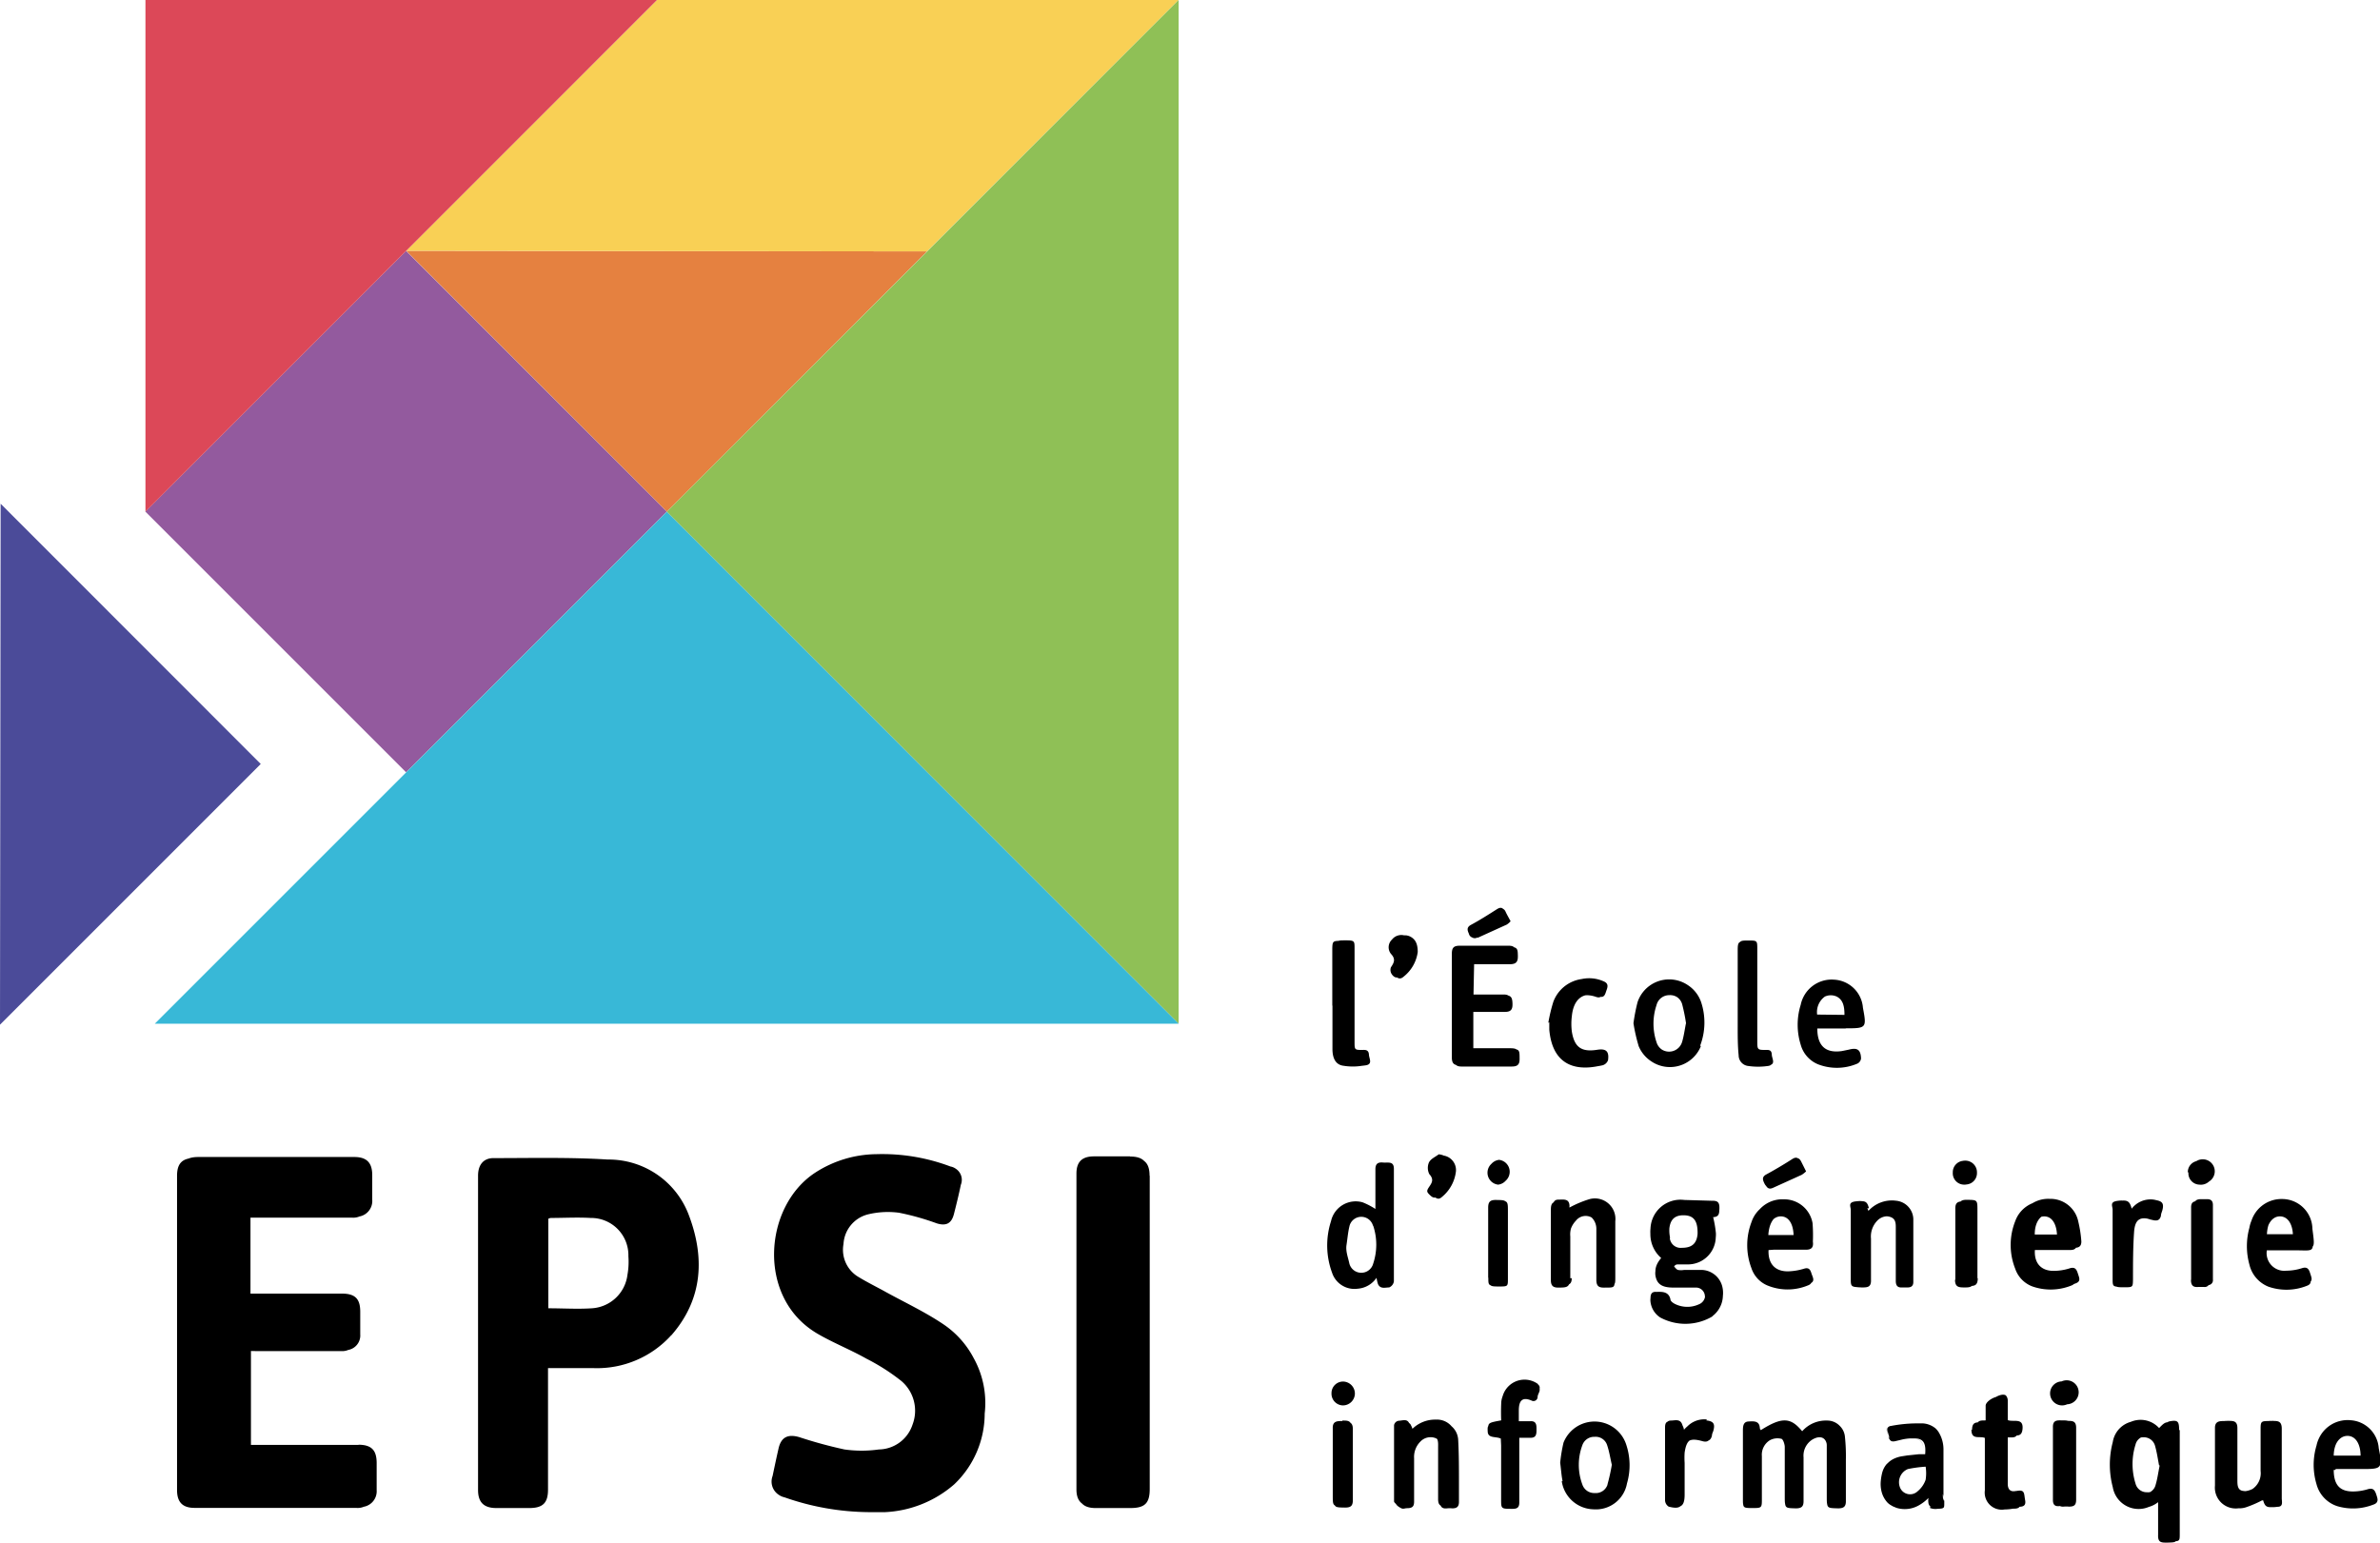 <?xml version="1.0" encoding="UTF-8" standalone="no"?>
<svg
   xmlns:dc="http://purl.org/dc/elements/1.1/"
   xmlns:cc="http://creativecommons.org/ns#"
   xmlns:rdf="http://www.w3.org/1999/02/22-rdf-syntax-ns#"
   xmlns:svg="http://www.w3.org/2000/svg"
   xmlns="http://www.w3.org/2000/svg"
   xmlns:sodipodi="http://sodipodi.sourceforge.net/DTD/sodipodi-0.dtd"
   xmlns:inkscape="http://www.inkscape.org/namespaces/inkscape"
   id="Calque_1"
   data-name="Calque 1"
   viewBox="0 0 150.7 97.7"
   version="1.1"
   sodipodi:docname="epsi.svg"
   enable-background="new"
   inkscape:version="0.92.2 5c3e80d, 2017-08-06">
  <sodipodi:namedview
     pagecolor="#ffffff"
     bordercolor="#666666"
     borderopacity="1"
     objecttolerance="10"
     gridtolerance="10"
     guidetolerance="10"
     inkscape:pageopacity="0"
     inkscape:pageshadow="2"
     inkscape:window-width="1277"
     inkscape:window-height="921"
     id="namedview25"
     showgrid="false"
     inkscape:zoom="4.2999337"
     inkscape:cx="63.145533"
     inkscape:cy="22.373993"
     inkscape:window-x="553"
     inkscape:window-y="135"
     inkscape:window-maximized="0"
     inkscape:current-layer="Calque_1" />
  <defs
     id="defs4">
    <style
       id="style2">.cls-1{fill:#935a9e}.cls-2{fill:#e58140}.cls-3{fill:#4b4b99}.cls-4{fill:#f9d055}.cls-5{fill:#dc4858}.cls-6{fill:#8fc056}.cls-7{fill:#38b8d7}.cls-8{fill:#fff}</style>
    <filter
       id="filter3720"
       inkscape:label="Invert"
       style="color-interpolation-filters:sRGB;">
      <feColorMatrix
         id="feColorMatrix3718"
         result="color2"
         values="1 0 0 0 0 0 1 0 0 0 0 0 1 0 0 -0.21 -0.72 -0.07 2 0 " />
    </filter>
  </defs>
  <title
     id="title6">logo</title>
  <path
     id="path8"
     d="M219.25 319.09h23.35v23.35h-23.35z"
     transform="rotate(-45 -231.841 429.292)"
     class="cls-1" />
  <path
     id="path10"
     d="M25.72 15.88L42.23 32.4 58.7 15.92l-32.98-.04z"
     class="cls-2" />
  <path
     id="path12"
     d="M0 64.89l16.51-16.51L.04 31.9 0 64.89z"
     class="cls-3" />
  <path
     id="path14"
     d="M25.72 15.88L41.6 0h33.03L58.7 15.92l-32.98-.04z"
     class="cls-4" />
  <path
     id="path16"
     d="M9.21 32.4V0H41.6L9.21 32.4z"
     class="cls-5" />
  <path
     id="path18"
     d="M74.63 0v64.83L42.22 32.41 74.63 0z"
     class="cls-6" />
  <path
     id="path20"
     d="M9.8 64.83h64.83L42.22 32.41 9.8 64.83z"
     class="cls-7" />
  <path
     style="opacity:1;fill:#000000;fill-opacity:1"
     id="path22"
     d="m 85.79,88.28 a 0.76,0.76 0 0 0 -0.74,-0.79 0.73,0.73 0 0 0 -0.74,0.74 0.74,0.74 0 0 0 0.71,0.77 0.76,0.76 0 0 0 0.77,-0.72 M 124.4,73.51 a 0.72,0.72 0 0 0 -0.75,0.74 0.72,0.72 0 0 0 0.72,0.77 0.73,0.73 0 0 0 0.75,-0.74 0.74,0.74 0 0 0 -0.72,-0.77 M 130.57,89 a 0.76,0.76 0 0 0 0,-1.52 0.76,0.76 0 0 0 0,1.52 M 94.86,73.51 a 0.76,0.76 0 0 0 0,1.51 0.76,0.76 0 0 0 0,-1.51 m 43.71,0.73 a 0.72,0.72 0 0 0 0.7,0.78 0.76,0.76 0 1 0 0,-1.51 0.72,0.72 0 0 0 -0.74,0.73 m -24.55,-0.71 c -0.11,-0.22 -0.25,-0.28 -0.48,-0.14 q -0.84,0.54 -1.69,1 c -0.26,0.16 -0.19,0.34 -0.09,0.55 0.1,0.21 0.24,0.3 0.48,0.19 l 1.81,-0.82 a 1.66,1.66 0 0 0 0.28,-0.22 l -0.31,-0.62 M 95.27,57.7 C 95.15,57.45 95,57.44 94.78,57.58 c -0.55,0.35 -1.1,0.7 -1.66,1 -0.26,0.15 -0.21,0.33 -0.11,0.55 a 0.32,0.32 0 0 0 0.49,0.2 l 1.85,-0.84 a 1.17,1.17 0 0 0 0.24,-0.21 c -0.12,-0.23 -0.23,-0.41 -0.32,-0.61 m -6.25,1.6 a 0.75,0.75 0 0 0 -0.88,0.23 0.67,0.67 0 0 0 -0.07,0.9 c 0.32,0.34 0.2,0.56 0,0.86 a 0.49,0.49 0 0 0 0.06,0.44 c 0.11,0.16 0.3,0.3 0.52,0.11 a 2.4,2.4 0 0 0 0.92,-1.58 c 0,-0.51 -0.14,-0.83 -0.52,-1 m 1.45,14.34 a 0.88,0.88 0 0 0 0,0.78 c 0.3,0.33 0.18,0.54 0,0.8 -0.18,0.26 -0.16,0.33 0,0.49 0.16,0.16 0.33,0.31 0.56,0.1 a 2.46,2.46 0 0 0 0.9,-1.64 0.93,0.93 0 0 0 -0.86,-1 c -0.21,0.16 -0.51,0.29 -0.61,0.5 m 39.5,21.39 c 0,0.27 0.1,0.41 0.38,0.39 a 1.76,1.76 0 0 1 0.33,0 c 0.33,0 0.46,-0.09 0.46,-0.44 v -4.55 c 0,-0.44 -0.24,-0.44 -0.55,-0.44 -0.31,0 -0.64,-0.06 -0.62,0.45 V 95 m -6.2,-13.96 c 0,0.47 0.24,0.49 0.59,0.49 0.35,0 0.59,0 0.59,-0.49 v -4.27 c 0,-0.7 0,-0.68 -0.7,-0.69 -0.36,0 -0.47,0.14 -0.46,0.49 v 4.48 m 14.92,0 c 0,0.34 0.13,0.48 0.46,0.45 h 0.37 a 0.31,0.31 0 0 0 0.35,-0.35 v -4.72 c 0,-0.26 -0.12,-0.37 -0.37,-0.37 h -0.37 c -0.31,0 -0.44,0.11 -0.43,0.43 v 4.56 M 84.47,94.78 c 0,0.69 0,0.68 0.7,0.69 0.34,0 0.49,-0.09 0.49,-0.46 v -4.52 c 0,-0.46 -0.26,-0.45 -0.58,-0.45 -0.32,0 -0.63,0 -0.61,0.47 v 4.24 m 9.84,-13.8 c 0,0.49 0,0.52 0.59,0.52 0.59,0 0.58,0 0.58,-0.52 v -4.23 c 0,-0.69 0,-0.68 -0.71,-0.69 -0.36,0 -0.47,0.14 -0.47,0.49 v 4.44 m 40.52,-4.48 c -0.12,-0.42 -0.27,-0.5 -0.76,-0.43 -0.49,0.07 -0.29,0.33 -0.29,0.56 v 4.35 c 0,0.51 0,0.53 0.58,0.53 0.58,0 0.57,0 0.58,-0.52 0,-1 0,-2 0.07,-3 0.06,-0.78 0.38,-1 1.13,-0.75 0.26,0.07 0.49,0.08 0.57,-0.26 0,-0.12 0.06,-0.24 0.09,-0.35 0.11,-0.42 0,-0.57 -0.41,-0.64 a 1.5,1.5 0 0 0 -1.49,0.7 l -0.06,-0.22 m -28.39,13.82 c -0.13,-0.39 -0.46,-0.26 -0.72,-0.26 -0.26,0 -0.29,0.19 -0.29,0.4 v 4.61 a 0.49,0.49 0 0 0 0.23,0.39 c 0.72,0.19 0.93,0 0.93,-0.72 v -2 a 4.7,4.7 0 0 1 0,-0.65 c 0.12,-0.83 0.39,-1 1.19,-0.78 0.3,0.09 0.47,0 0.54,-0.3 0,-0.11 0.06,-0.21 0.09,-0.31 0.12,-0.44 0,-0.6 -0.45,-0.65 a 1.51,1.51 0 0 0 -1.45,0.71 c 0,-0.18 -0.08,-0.28 -0.11,-0.38 M 98.1,64.8 v 0.41 c 0.18,2 1.38,2.69 3.21,2.28 a 0.52,0.52 0 0 0 0.34,-0.32 c 0.08,-0.57 -0.13,-0.75 -0.69,-0.66 -1,0.16 -1.44,-0.17 -1.6,-1.14 a 3.86,3.86 0 0 1 0,-1 c 0.09,-0.95 0.62,-1.61 1.7,-1.24 0.38,0.13 0.41,-0.17 0.5,-0.41 0.09,-0.24 0.1,-0.43 -0.2,-0.55 a 2.24,2.24 0 0 0 -3,1.26 10.13,10.13 0 0 0 -0.32,1.33 h 0.08 m -13.75,-1.1 v 2.77 c 0,0.61 0.22,1 0.69,1.06 a 3.68,3.68 0 0 0 1.2,0 c 0.43,-0.08 0.19,-0.43 0.18,-0.67 -0.01,-0.24 -0.14,-0.32 -0.38,-0.3 -0.53,0 -0.53,0 -0.53,-0.52 v -5.91 c 0,-0.47 0,-0.51 -0.56,-0.51 -0.56,0 -0.6,0 -0.61,0.49 v 3.63 m 25.67,1.34 c 0,0.6 0,1.19 0.06,1.79 a 0.68,0.68 0 0 0 0.57,0.67 4.37,4.37 0 0 0 1.32,0 c 0.39,-0.07 0.15,-0.42 0.14,-0.65 -0.01,-0.23 -0.09,-0.32 -0.33,-0.31 -0.59,0 -0.59,0 -0.59,-0.59 v -5.79 c 0,-0.54 0,-0.55 -0.55,-0.55 -0.55,0 -0.62,0 -0.62,0.57 v 4.89 m 14.8,25.47 c 0,0.67 0.51,0.38 0.85,0.52 v 3.32 a 1.08,1.08 0 0 0 1.25,1.21 3.08,3.08 0 0 0 0.53,-0.05 c 0.23,0 0.53,0 0.45,-0.42 -0.08,-0.42 0,-0.69 -0.55,-0.58 -0.37,0.08 -0.52,-0.13 -0.51,-0.49 v -2.94 c 0.33,-0.23 0.85,0.16 0.93,-0.45 0.1,-0.8 -0.57,-0.46 -0.93,-0.61 v -0.63 -0.61 a 0.49,0.49 0 0 0 -0.12,-0.32 c -0.25,-0.19 -1,0.22 -1,0.53 v 1 c -0.33,0.16 -0.86,-0.17 -0.86,0.52 m -29.82,1 v 3.42 c 0,0.56 0,0.59 0.61,0.59 h 0.13 c 0.3,0 0.41,-0.11 0.41,-0.4 v -2.93 -1.17 h 0.73 c 0.32,0 0.36,-0.21 0.36,-0.47 0,-0.26 -0.05,-0.46 -0.37,-0.45 h -0.75 v -0.8 c 0,-0.58 0.18,-0.9 0.8,-0.64 a 0.26,0.26 0 0 0 0.39,-0.22 c 0,-0.23 0.3,-0.47 0,-0.69 a 1.44,1.44 0 0 0 -2.3,1 12.45,12.45 0 0 0 0,1.28 c -0.88,0.16 -0.88,0.16 -0.86,0.6 0.02,0.44 0.5,0.29 0.83,0.44 z m 18.52,-13.22 c 0,-0.78 -0.29,-1.27 -0.78,-1.29 -0.49,-0.02 -0.88,0.45 -0.93,1.29 z m -1.69,0.85 c -0.08,0.93 0.38,1.47 1.25,1.45 a 3.82,3.82 0 0 0 1,-0.17 c 0.3,-0.09 0.39,0.07 0.46,0.3 0.07,0.23 0.27,0.51 -0.11,0.65 a 3.36,3.36 0 0 1 -2.58,0 1.8,1.8 0 0 1 -1,-1.09 4.1,4.1 0 0 1 0,-2.91 1.94,1.94 0 0 1 1.94,-1.34 1.82,1.82 0 0 1 1.82,1.51 9.94,9.94 0 0 1 0.13,1.06 c 0.05,0.37 -0.09,0.52 -0.47,0.51 h -2 z m 18.37,-0.85 c 0,-0.75 -0.29,-1.29 -0.81,-1.29 -0.52,0 -0.89,0.52 -0.88,1.29 z m -1.67,0.85 c -0.11,0.91 0.34,1.46 1.19,1.45 a 3.35,3.35 0 0 0 1,-0.16 c 0.34,-0.11 0.44,0.07 0.52,0.33 0.08,0.26 0.22,0.5 -0.16,0.63 a 3.51,3.51 0 0 1 -2.43,0.05 1.82,1.82 0 0 1 -1.1,-1.13 4.08,4.08 0 0 1 0,-3 1.92,1.92 0 0 1 1.9,-1.28 1.8,1.8 0 0 1 1.82,1.46 7.48,7.48 0 0 1 0.19,1.24 c 0,0.3 -0.15,0.4 -0.43,0.4 h -2.49 z m 16.61,-0.85 c 0,-0.78 -0.31,-1.27 -0.8,-1.29 -0.49,-0.02 -0.87,0.46 -0.91,1.29 z m -1.69,0.9 a 1.12,1.12 0 0 0 1.2,1.41 3.34,3.34 0 0 0 1,-0.16 c 0.34,-0.11 0.44,0.07 0.52,0.33 0.08,0.26 0.21,0.5 -0.16,0.63 a 3.48,3.48 0 0 1 -2.43,0.05 2,2 0 0 1 -1.2,-1.4 4.38,4.38 0 0 1 0,-2.33 2,2 0 0 1 2,-1.66 1.92,1.92 0 0 1 1.93,1.89 c 0.18,1.39 0.19,1.2 -1,1.2 h -1.75 -0.07 M 89.37,90.33 C 89.26,89.96 88.94,90.1 88.72,90.11 88.5,90.12 88.4,90.3 88.39,90.4 v 4.81 c 0,0.1 0.19,0.23 0.33,0.3 0.14,0.07 0.24,0 0.36,0 0.37,0 0.47,-0.12 0.46,-0.47 v -2.69 a 1.37,1.37 0 0 1 0.41,-1.07 0.88,0.88 0 0 1 0.94,-0.21 c 0.33,0.13 0.29,0.45 0.29,0.74 v 3.26 c 0,0.33 0.11,0.49 0.45,0.45 a 1.69,1.69 0 0 1 0.33,0 c 0.3,0 0.42,-0.12 0.42,-0.41 v -1.18 c 0,-0.92 0,-1.85 -0.05,-2.77 a 1.21,1.21 0 0 0 -1.27,-1.13 2.06,2.06 0 0 0 -1.58,0.67 c 0,-0.15 -0.07,-0.27 -0.1,-0.38 m 9.87,-13.79 c 0,-0.51 -0.39,-0.42 -0.71,-0.42 -0.32,0 -0.34,0.27 -0.34,0.52 v 4.44 c 0,0.44 0.23,0.48 0.57,0.47 0.34,-0.01 0.63,0 0.62,-0.46 v -2.65 a 1.43,1.43 0 0 1 0.39,-1.12 0.78,0.78 0 0 1 1,-0.21 1,1 0 0 1 0.3,0.73 v 3.22 c 0,0.47 0.23,0.5 0.58,0.49 0.55,0 0.58,0 0.58,-0.48 v -3.59 a 1.3,1.3 0 0 0 -1.64,-1.4 6.75,6.75 0 0 0 -1.26,0.53 0.14,0.14 0 0 1 0,-0.08 m 19,0 c -0.11,-0.44 -0.23,-0.49 -0.74,-0.43 -0.51,0.06 -0.31,0.32 -0.31,0.55 v 4.4 c 0,0.45 0.05,0.47 0.59,0.49 0.35,0 0.61,0 0.59,-0.48 v -2.61 a 1.44,1.44 0 0 1 0.41,-1.15 0.88,0.88 0 0 1 0.94,-0.21 c 0.33,0.13 0.31,0.45 0.31,0.73 v 3.3 c 0,0.29 0.1,0.44 0.4,0.42 h 0.26 c 0.23,0 0.36,-0.1 0.36,-0.34 v -4 a 1.2,1.2 0 0 0 -1.08,-1.15 2,2 0 0 0 -1.76,0.64 1.76,1.76 0 0 1 -0.07,-0.17 m 31.23,15.69 c 0,-0.78 -0.33,-1.27 -0.83,-1.27 -0.5,0 -0.87,0.5 -0.88,1.27 z m -1.6,0.89 a 0.34,0.34 0 0 0 -0.11,0 c 0,0.94 0.36,1.4 1.27,1.38 a 3.26,3.26 0 0 0 0.88,-0.14 c 0.35,-0.11 0.46,0.07 0.55,0.35 0.09,0.28 0.17,0.49 -0.2,0.61 a 3.52,3.52 0 0 1 -2.27,0.09 2,2 0 0 1 -1.31,-1.39 4.25,4.25 0 0 1 0,-2.45 2,2 0 0 1 2.16,-1.58 1.91,1.91 0 0 1 1.77,1.77 c 0.25,1.27 0.22,1.3 -1.05,1.3 h -1.67 m -31.1,-28.76 c 0,-0.48 -0.06,-0.94 -0.49,-1.16 a 0.9,0.9 0 0 0 -0.75,0 1.21,1.21 0 0 0 -0.49,1.14 z m 0.06,0.86 h -1.78 c 0,1.1 0.52,1.58 1.56,1.43 l 0.44,-0.09 c 0.53,-0.14 0.75,0 0.77,0.56 a 0.42,0.42 0 0 1 -0.22,0.32 3.3,3.3 0 0 1 -2.5,0.05 1.88,1.88 0 0 1 -1.1,-1.24 4.24,4.24 0 0 1 0,-2.53 2,2 0 0 1 2.12,-1.59 1.93,1.93 0 0 1 1.82,1.78 c 0.24,1.27 0.22,1.3 -1.06,1.3 m -10.11,-0.29 a 11.72,11.72 0 0 0 -0.24,-1.19 0.82,0.82 0 0 0 -0.85,-0.62 0.83,0.83 0 0 0 -0.81,0.63 3.68,3.68 0 0 0 0,2.35 0.86,0.86 0 0 0 1.65,0 c 0.11,-0.37 0.16,-0.76 0.24,-1.16 m 0.91,1.43 a 2.11,2.11 0 0 1 -3.9,0 10.83,10.83 0 0 1 -0.33,-1.45 11.44,11.44 0 0 1 0.26,-1.34 2.11,2.11 0 0 1 4,0 4.11,4.11 0 0 1 -0.06,2.72 m 35.64,28.81 c 0.12,0.42 0.24,0.48 0.76,0.41 0.37,0 0.26,-0.33 0.26,-0.54 v -4.4 c 0,-0.46 -0.21,-0.51 -0.58,-0.49 -0.56,0 -0.6,0 -0.6,0.51 v 2.65 a 1.21,1.21 0 0 1 -0.51,1.14 1.37,1.37 0 0 1 -0.87,0.13 c -0.34,-0.06 -0.33,-0.42 -0.33,-0.71 v -3.26 c 0,-0.46 -0.25,-0.46 -0.57,-0.46 -0.32,0 -0.62,0 -0.61,0.46 v 3.63 a 1.32,1.32 0 0 0 1.73,1.38 7.15,7.15 0 0 0 1.24,-0.56 0.71,0.71 0 0 1 0,0.12 m -41.43,-1.01 a 0.78,0.78 0 0 1 -0.82,0.54 0.79,0.79 0 0 1 -0.78,-0.55 3.56,3.56 0 0 1 0,-2.47 0.79,0.79 0 0 1 0.78,-0.54 0.76,0.76 0 0 1 0.79,0.52 c 0.14,0.41 0.2,0.83 0.3,1.25 a 11.93,11.93 0 0 1 -0.28,1.26 M 98.89,93.8 a 2.08,2.08 0 0 0 2,1.78 2,2 0 0 0 2.13,-1.64 4.12,4.12 0 0 0 -0.07,-2.52 2.11,2.11 0 0 0 -3.95,-0.06 9.8,9.8 0 0 0 -0.21,1.27 c 0.06,0.47 0.08,0.82 0.15,1.16 m 23,-0.91 a 8,8 0 0 0 -1.13,0.15 0.9,0.9 0 0 0 -0.47,1.24 0.69,0.69 0 0 0 1.08,0.17 1.64,1.64 0 0 0 0.51,-0.73 2.68,2.68 0 0 0 0,-0.83 m 0.33,2.55 a 0.36,0.36 0 0 1 -0.15,-0.23 1,1 0 0 1 0,-0.34 2.73,2.73 0 0 1 -0.63,0.48 1.79,1.79 0 0 1 -1.39,0.15 l -0.24,-0.1 -0.17,-0.1 a 1,1 0 0 1 -0.17,-0.14 1.6,1.6 0 0 1 -0.36,-0.65 2,2 0 0 1 -0.06,-0.71 3.24,3.24 0 0 1 0.08,-0.49 1.59,1.59 0 0 1 0.07,-0.22 1.33,1.33 0 0 1 0.22,-0.36 l 0.15,-0.14 a 1.42,1.42 0 0 1 0.35,-0.22 1.88,1.88 0 0 1 0.42,-0.13 l 0.38,-0.06 0.76,-0.08 h 0.38 c 0.06,-0.7 -0.11,-1 -0.68,-1 h -0.27 a 3.32,3.32 0 0 0 -0.46,0.06 l -0.46,0.11 c -0.24,0.06 -0.39,0 -0.41,-0.25 -0.02,-0.25 -0.19,-0.45 -0.09,-0.6 a 0.29,0.29 0 0 1 0.21,-0.11 8.88,8.88 0 0 1 1.52,-0.16 h 0.51 a 1.4,1.4 0 0 1 0.78,0.31 1.24,1.24 0 0 1 0.22,0.27 2.09,2.09 0 0 1 0.29,1.07 v 2.82 c 0,0.15 0,0.3 0.05,0.44 v 0.15 c 0,0.31 0,0.33 -0.43,0.35 a 0.93,0.93 0 0 1 -0.51,-0.07 M 122,94.92 a 2.73,2.73 0 0 1 -0.63,0.48 2.73,2.73 0 0 0 0.63,-0.48 m 0,0.34 a 0.36,0.36 0 0 0 0.15,0.23 0.36,0.36 0 0 1 -0.15,-0.23 m 1.07,-0.21 c 0,-0.15 0,-0.29 -0.05,-0.44 0,0.15 0,0.3 0.05,0.44 v 0.15 -0.15 m -1.67,-2.9 -0.76,0.08 0.76,-0.08 m 0.38,-0.05 c 0.06,-0.7 -0.11,-1 -0.68,-1 0.57,0 0.74,0.33 0.68,1 m -1.95,0.32 a 1.42,1.42 0 0 0 -0.35,0.22 1.42,1.42 0 0 1 0.35,-0.22 m -0.04,2.98 -0.17,-0.1 0.17,0.1 m -0.22,-4.46 c 0,-0.19 -0.19,-0.45 -0.09,-0.6 -0.1,0.15 0.07,0.42 0.09,0.6 0.02,0.18 0.17,0.31 0.41,0.25 l 0.46,-0.11 -0.46,0.11 c -0.24,0.06 -0.39,0 -0.41,-0.25 m 3.52,1.38 v -0.59 a 2.09,2.09 0 0 0 -0.29,-1.07 2.09,2.09 0 0 1 0.29,1.07 v 0.59 m 13.62,0.48 c -0.08,-0.42 -0.14,-0.85 -0.26,-1.26 a 0.73,0.73 0 0 0 -0.74,-0.52 0.69,0.69 0 0 0 -0.69,0.53 4.13,4.13 0 0 0 0,2.47 0.73,0.73 0 0 0 0.73,0.55 0.7,0.7 0 0 0 0.74,-0.53 c 0.12,-0.4 0.17,-0.81 0.26,-1.24 m 1.07,-2.17 v 6.57 c 0,0.49 0,0.47 -0.6,0.49 -0.37,0 -0.59,0 -0.57,-0.49 v -2.19 a 1.66,1.66 0 0 1 -2.87,-0.83 5.58,5.58 0 0 1 0,-2.86 1.58,1.58 0 0 1 2.82,-0.71 v -0.07 c 0.19,-0.16 0.36,-0.41 0.57,-0.46 0.53,-0.1 0.61,0 0.61,0.55 M 93.34,61.06 h 2.27 c 0.41,0 0.51,-0.17 0.5,-0.54 -0.01,-0.37 0,-0.56 -0.48,-0.55 h -3.06 c -0.38,0 -0.49,0.14 -0.49,0.51 v 6.56 c 0,0.38 0.13,0.51 0.5,0.5 h 3.14 c 0.34,0 0.5,-0.1 0.5,-0.47 0,-0.61 0,-0.64 -0.64,-0.64 h -2.29 v -2.35 h 2 c 0.39,0 0.49,-0.16 0.48,-0.52 C 95.76,63.2 95.7,63.02 95.3,63.03 h -2 z m -6.4,16.57 a 0.77,0.77 0 0 0 -1.5,0.05 c -0.09,0.38 -0.12,0.77 -0.18,1.16 -0.06,0.39 0.09,0.77 0.17,1.13 a 0.78,0.78 0 0 0 1.52,0.05 3.8,3.8 0 0 0 0,-2.4 m 1.31,3.53 a 0.5,0.5 0 0 1 -0.3,0.38 c -0.25,0 -0.56,0.12 -0.71,-0.22 a 3.08,3.08 0 0 1 -0.09,-0.39 1.58,1.58 0 0 1 -1.19,0.69 1.49,1.49 0 0 1 -1.62,-1 5,5 0 0 1 -0.07,-3.28 1.6,1.6 0 0 1 2,-1.19 4.56,4.56 0 0 1 0.81,0.42 V 76.2 74.04 c 0,-0.36 0.18,-0.45 0.49,-0.42 0.31,0.03 0.68,-0.11 0.68,0.4 v 7.17 m 17.46,-2.65 a 0.69,0.69 0 0 0 0.77,0.62 c 0.68,0 1,-0.31 1,-1.1 0,-0.79 -0.28,-1.1 -0.9,-1.1 -0.62,0 -0.9,0.35 -0.9,1.09 a 2.24,2.24 0 0 0 0.05,0.48 m 2.68,4.84 a 3.36,3.36 0 0 1 -3.3,0.06 1.38,1.38 0 0 1 -0.62,-1.09 c 0,-0.25 0.08,-0.4 0.34,-0.39 0.26,0.01 0.8,-0.09 0.92,0.47 0,0.13 0.2,0.26 0.34,0.32 a 1.76,1.76 0 0 0 1.46,0 0.62,0.62 0 0 0 0.39,-0.69 0.56,0.56 0 0 0 -0.6,-0.51 h -1.26 c -0.42,0 -1,0 -1.2,-0.51 -0.2,-0.51 0,-0.91 0.36,-1.31 a 2,2 0 0 1 -0.75,-1.59 1.9,1.9 0 0 1 2.14,-2 l 1.71,0.05 c 0.26,0 0.49,0 0.51,0.36 0.02,0.36 -0.05,0.54 -0.43,0.54 a 7,7 0 0 1 0.21,1.16 1.76,1.76 0 0 1 -1.69,1.83 h -0.69 c -0.23,0 -0.22,0.13 -0.33,0.2 0.1,0.1 0.18,0.24 0.3,0.29 a 1.08,1.08 0 0 0 0.4,0 h 1.1 a 1.39,1.39 0 0 1 1.3,1 1.67,1.67 0 0 1 -0.59,1.78 m 3,7.19 c 0,-0.51 -0.39,-0.47 -0.73,-0.45 -0.34,0.02 -0.34,0.35 -0.34,0.61 v 4.32 c 0,0.46 0,0.49 0.57,0.49 0.57,0 0.62,0 0.62,-0.48 v -2.81 a 1.08,1.08 0 0 1 0.5,-1 1,1 0 0 1 0.71,-0.1 c 0.14,0 0.24,0.37 0.25,0.57 v 3.14 c 0,0.7 0,0.68 0.69,0.7 0.38,0 0.5,-0.13 0.49,-0.5 v -2.73 a 1.2,1.2 0 0 1 0.58,-1.14 c 0.59,-0.33 0.92,0 0.9,0.5 v 3.18 c 0,0.69 0,0.67 0.71,0.69 0.39,0 0.5,-0.14 0.49,-0.5 v -2.57 a 11.47,11.47 0 0 0 -0.06,-1.46 1.09,1.09 0 0 0 -1.1,-1 2,2 0 0 0 -1.58,0.68 c -0.72,-0.9 -1.3,-0.91 -2.62,-0.07 0,0 -0.06,-0.07 -0.06,-0.1 M 72.79,74.45 c 0,-0.8 -0.34,-1.13 -1.14,-1.13 h -2.28 c -0.76,0 -1.11,0.35 -1.11,1.09 v 20 c 0,0.74 0.35,1.09 1.11,1.09 h 2.2 c 0.92,0 1.23,-0.3 1.23,-1.21 v -9.83 -10 M 55.97,95.63 a 7.18,7.18 0 0 0 4.38,-1.76 6.19,6.19 0 0 0 1.93,-4.48 5.85,5.85 0 0 0 -2.52,-5.51 C 58.61,83.1 57.33,82.5 56.11,81.83 55.5,81.49 54.88,81.19 54.3,80.83 a 2,2 0 0 1 -0.92,-2.07 2.05,2.05 0 0 1 1.52,-1.87 5.34,5.34 0 0 1 2,-0.11 15.94,15.94 0 0 1 2.38,0.67 c 0.61,0.19 0.94,0 1.09,-0.58 0.15,-0.58 0.31,-1.24 0.44,-1.86 a 0.84,0.84 0 0 0 -0.63,-1.14 12.23,12.23 0 0 0 -4.67,-0.78 7.26,7.26 0 0 0 -3.89,1.17 c -3.28,2.14 -3.71,7.95 0.13,10.19 1,0.58 2.07,1 3.08,1.57 a 13.27,13.27 0 0 1 2.25,1.44 2.47,2.47 0 0 1 0.7,2.76 2.28,2.28 0 0 1 -2.13,1.57 7.8,7.8 0 0 1 -2.18,0 28.29,28.29 0 0 1 -2.86,-0.78 c -0.73,-0.21 -1.16,0 -1.32,0.75 -0.13,0.57 -0.25,1.14 -0.37,1.71 a 1,1 0 0 0 0.72,1.33 16.49,16.49 0 0 0 5.37,0.94 h 1 M 39.79,79.52 A 2.36,2.36 0 0 0 37.4,77.13 c -0.84,-0.05 -1.68,0 -2.52,0 a 0.56,0.56 0 0 0 -0.16,0.05 v 5.67 c 0.94,0 1.86,0.06 2.76,0 a 2.42,2.42 0 0 0 2.25,-2.12 4.71,4.71 0 0 0 0.06,-1.17 m 2.7,5 a 6.33,6.33 0 0 1 -4.88,2.07 H 34.7 v 7.69 c 0,0.85 -0.33,1.17 -1.19,1.17 h -2.08 c -0.79,0 -1.16,-0.36 -1.16,-1.14 v -19.9 c 0,-0.69 0.35,-1.12 1,-1.11 2.4,0 4.82,-0.06 7.21,0.09 a 5.42,5.42 0 0 1 5.11,3.45 c 1.05,2.72 0.93,5.38 -1.08,7.68 m -26.32,1 h 5.42 a 0.93,0.93 0 0 0 1,-1 v -1.43 c 0,-0.83 -0.33,-1.15 -1.17,-1.15 h -5.78 v -4.87 h 6.63 a 1,1 0 0 0 1.08,-1.08 v -1.55 c 0,-0.79 -0.35,-1.15 -1.14,-1.15 h -9.87 c -0.81,0 -1.15,0.33 -1.15,1.13 v 19.9 c 0,0.77 0.35,1.13 1.11,1.13 h 10.23 a 1,1 0 0 0 1.1,-1.07 v -1.71 c 0,-0.83 -0.34,-1.16 -1.17,-1.16 h -6.85 v -6 z m 102.6,-8.27 a 0.88,0.88 0 0 1 0.94,-0.21 c 0.33,0.13 0.31,0.45 0.31,0.73 v 3.3 c 0,0.29 0.1,0.44 0.4,0.42 h 0.35 c 0.23,0 0.36,-0.1 0.36,-0.34 v -4 a 1.2,1.2 0 0 0 -1.08,-1.15 2,2 0 0 0 -1.76,0.64 1.76,1.76 0 0 1 -0.07,-0.17 c -0.11,-0.44 -0.23,-0.49 -0.74,-0.43 -0.51,0.06 -0.31,0.32 -0.31,0.55 v 4.4 c 0,0.45 0.05,0.47 0.59,0.49 0.35,0 0.61,0 0.59,-0.48 v -2.61 a 1.44,1.44 0 0 1 0.41,-1.15 m 5.65,-2.27 a 0.72,0.72 0 0 0 0.75,-0.74 0.74,0.74 0 0 0 -0.72,-0.77 0.72,0.72 0 0 0 -0.75,0.74 0.72,0.72 0 0 0 0.72,0.77 m -7.64,15.95 a 1.09,1.09 0 0 0 -1.1,-1 2,2 0 0 0 -1.58,0.68 c -0.72,-0.9 -1.3,-0.91 -2.62,-0.07 0,0 -0.06,-0.07 -0.06,-0.1 0,-0.51 -0.39,-0.47 -0.73,-0.45 -0.34,0.02 -0.34,0.35 -0.34,0.61 v 4.32 c 0,0.46 0,0.49 0.57,0.49 0.57,0 0.62,0 0.62,-0.48 v -2.81 a 1.08,1.08 0 0 1 0.5,-1 1,1 0 0 1 0.71,-0.1 c 0.14,0 0.24,0.37 0.25,0.57 v 3.14 c 0,0.7 0,0.68 0.69,0.7 0.38,0 0.5,-0.13 0.49,-0.5 v -2.73 a 1.2,1.2 0 0 1 0.58,-1.14 c 0.59,-0.33 0.92,0 0.9,0.5 v 3.18 c 0,0.69 0,0.67 0.71,0.69 0.39,0 0.5,-0.14 0.49,-0.5 v -2.57 a 11.47,11.47 0 0 0 -0.06,-1.46 M 106.76,64.81 a 11.72,11.72 0 0 0 -0.24,-1.19 0.82,0.82 0 0 0 -0.85,-0.62 0.83,0.83 0 0 0 -0.81,0.63 3.68,3.68 0 0 0 0,2.35 0.86,0.86 0 0 0 1.65,0 c 0.11,-0.37 0.16,-0.76 0.24,-1.16 m 0.91,1.43 a 2.11,2.11 0 0 1 -3.9,0 10.83,10.83 0 0 1 -0.33,-1.45 11.44,11.44 0 0 1 0.26,-1.34 2.11,2.11 0 0 1 4,0 4.11,4.11 0 0 1 -0.06,2.72 m -1.9,12.22 a 0.69,0.69 0 0 0 0.77,0.62 c 0.68,0 1,-0.31 1,-1.1 0,-0.79 -0.28,-1.1 -0.9,-1.1 -0.62,0 -0.9,0.35 -0.9,1.09 a 2.24,2.24 0 0 0 0.05,0.48 m 2.68,4.84 a 3.36,3.36 0 0 1 -3.3,0.06 1.38,1.38 0 0 1 -0.62,-1.09 c 0,-0.25 0.08,-0.4 0.34,-0.39 0.26,0.01 0.8,-0.09 0.92,0.47 0,0.13 0.2,0.26 0.34,0.32 a 1.76,1.76 0 0 0 1.46,0 0.62,0.62 0 0 0 0.39,-0.69 0.56,0.56 0 0 0 -0.6,-0.51 h -1.26 c -0.42,0 -1,0 -1.2,-0.51 -0.2,-0.51 0,-0.91 0.36,-1.31 a 2,2 0 0 1 -0.75,-1.59 1.9,1.9 0 0 1 2.14,-2 l 1.71,0.05 c 0.26,0 0.49,0 0.51,0.36 0.02,0.36 -0.05,0.54 -0.43,0.54 a 7,7 0 0 1 0.21,1.16 1.76,1.76 0 0 1 -1.69,1.83 h -0.69 c -0.23,0 -0.22,0.13 -0.33,0.2 0.1,0.1 0.18,0.24 0.3,0.29 a 1.08,1.08 0 0 0 0.4,0 h 1.1 a 1.39,1.39 0 0 1 1.3,1 1.67,1.67 0 0 1 -0.59,1.78 m -0.37,6.69 a 1.51,1.51 0 0 0 -1.45,0.71 c 0,-0.18 -0.08,-0.28 -0.11,-0.38 -0.13,-0.39 -0.46,-0.26 -0.72,-0.26 -0.26,0 -0.29,0.19 -0.29,0.4 v 4.61 c 0,0.14 0.12,0.36 0.23,0.39 0.72,0.19 0.93,0 0.93,-0.72 v -2 a 4.86,4.86 0 0 1 0,-0.65 c 0.12,-0.83 0.39,-1 1.19,-0.78 0.3,0.09 0.47,0 0.54,-0.3 0,-0.11 0.06,-0.21 0.09,-0.31 0.12,-0.44 0,-0.6 -0.45,-0.65 m 2.69,-22.5 a 4.37,4.37 0 0 0 1.32,0 c 0.39,-0.07 0.15,-0.42 0.14,-0.65 -0.01,-0.23 -0.09,-0.32 -0.33,-0.31 -0.59,0 -0.59,0 -0.59,-0.59 v -5.79 c 0,-0.54 0,-0.55 -0.55,-0.55 -0.55,0 -0.62,0 -0.62,0.57 v 4.89 c 0,0.61 0,1.19 0.06,1.79 a 0.68,0.68 0 0 0 0.57,0.67 m 38.75,24.7 c 0,-0.78 -0.33,-1.27 -0.83,-1.27 -0.5,0 -0.87,0.5 -0.88,1.27 z m -1.6,0.89 a 0.34,0.34 0 0 0 -0.11,0 c 0,0.94 0.36,1.4 1.27,1.38 a 3.26,3.26 0 0 0 0.88,-0.14 c 0.35,-0.11 0.46,0.07 0.55,0.35 0.09,0.28 0.17,0.49 -0.2,0.61 a 3.52,3.52 0 0 1 -2.27,0.09 2,2 0 0 1 -1.31,-1.39 4.25,4.25 0 0 1 0,-2.45 2,2 0 0 1 2.16,-1.58 1.91,1.91 0 0 1 1.77,1.77 c 0.25,1.27 0.22,1.3 -1.05,1.3 h -1.67 m -8.51,-19.59 a 0.76,0.76 0 0 0 0,1.51 0.76,0.76 0 1 0 0,-1.51 m 5.86,4.74 c 0,-0.78 -0.31,-1.27 -0.8,-1.29 -0.49,-0.02 -0.87,0.46 -0.91,1.29 z m -1.69,0.9 a 1.12,1.12 0 0 0 1.2,1.41 3.34,3.34 0 0 0 1,-0.16 c 0.34,-0.11 0.44,0.07 0.52,0.33 0.08,0.26 0.21,0.5 -0.16,0.63 a 3.48,3.48 0 0 1 -2.43,0.05 2,2 0 0 1 -1.2,-1.4 4.38,4.38 0 0 1 0,-2.33 2,2 0 0 1 2,-1.66 1.92,1.92 0 0 1 1.93,1.89 c 0.18,1.39 0.19,1.2 -1,1.2 h -1.75 -0.07 M 99.43,80.95 V 78.3 a 1.43,1.43 0 0 1 0.39,-1.12 0.78,0.78 0 0 1 1,-0.21 1,1 0 0 1 0.3,0.73 v 3.22 c 0,0.47 0.23,0.5 0.58,0.49 0.55,0 0.58,0 0.58,-0.48 v -3.59 a 1.3,1.3 0 0 0 -1.64,-1.4 6.75,6.75 0 0 0 -1.26,0.53 0.14,0.14 0 0 1 0,-0.08 c 0,-0.51 -0.39,-0.42 -0.71,-0.42 -0.32,0 -0.34,0.27 -0.34,0.52 v 4.44 c 0,0.44 0.23,0.48 0.57,0.47 0.34,-0.01 0.63,0 0.62,-0.46 m 40.22,-5 h -0.37 c -0.31,0 -0.44,0.11 -0.43,0.43 v 4.56 c 0,0.34 0.13,0.48 0.46,0.45 h 0.37 a 0.31,0.31 0 0 0 0.35,-0.35 v -4.72 c 0,-0.26 -0.12,-0.37 -0.37,-0.37 m -14.54,5 v -4.27 c 0,-0.7 0,-0.68 -0.7,-0.69 -0.36,0 -0.47,0.14 -0.46,0.49 v 4.48 c 0,0.47 0.24,0.49 0.59,0.49 0.35,0 0.59,0 0.59,-0.49 m 2.41,13.47 c -0.37,0.08 -0.52,-0.13 -0.51,-0.49 v -2.94 c 0.33,-0.23 0.85,0.16 0.93,-0.45 0.1,-0.8 -0.57,-0.46 -0.93,-0.61 V 89.3 88.69 a 0.49,0.49 0 0 0 -0.12,-0.32 c -0.25,-0.19 -1,0.22 -1,0.53 v 1 c -0.33,0.16 -0.86,-0.17 -0.86,0.52 0,0.69 0.51,0.38 0.85,0.52 v 3.32 a 1.08,1.08 0 0 0 1.25,1.21 3.08,3.08 0 0 0 0.53,-0.05 c 0.23,0 0.53,0 0.45,-0.42 -0.08,-0.42 0,-0.69 -0.55,-0.58 m 3.23,-4.45 c -0.31,0 -0.64,-0.06 -0.62,0.45 v 4.6 c 0,0.27 0.1,0.41 0.38,0.39 a 1.76,1.76 0 0 1 0.33,0 c 0.33,0 0.46,-0.09 0.46,-0.44 v -4.55 c 0,-0.44 -0.24,-0.44 -0.55,-0.44 m -0.38,-11.8 c 0,-0.75 -0.29,-1.29 -0.81,-1.29 -0.52,0 -0.89,0.52 -0.88,1.29 z m -1.67,0.85 c -0.11,0.91 0.34,1.46 1.19,1.45 a 3.35,3.35 0 0 0 1,-0.16 c 0.34,-0.11 0.44,0.07 0.52,0.33 0.08,0.26 0.22,0.5 -0.16,0.63 a 3.51,3.51 0 0 1 -2.43,0.05 1.82,1.82 0 0 1 -1.1,-1.13 4.08,4.08 0 0 1 0,-3 1.92,1.92 0 0 1 1.9,-1.28 1.8,1.8 0 0 1 1.82,1.46 7.48,7.48 0 0 1 0.19,1.24 c 0,0.3 -0.15,0.4 -0.43,0.4 h -2.77 z m 8.05,13.7 c -0.08,-0.42 -0.14,-0.85 -0.26,-1.26 a 0.73,0.73 0 0 0 -0.74,-0.52 0.69,0.69 0 0 0 -0.69,0.53 4.13,4.13 0 0 0 0,2.47 0.73,0.73 0 0 0 0.73,0.55 0.7,0.7 0 0 0 0.74,-0.53 c 0.12,-0.4 0.17,-0.81 0.26,-1.24 m 1.07,-2.17 v 6.57 c 0,0.49 0,0.47 -0.6,0.49 -0.37,0 -0.59,0 -0.57,-0.49 v -2.19 a 1.66,1.66 0 0 1 -2.87,-0.83 5.58,5.58 0 0 1 0,-2.86 1.58,1.58 0 0 1 2.82,-0.71 v -0.07 c 0.19,-0.16 0.36,-0.41 0.57,-0.46 0.53,-0.1 0.61,0 0.61,0.55 m -7.12,-3.15 a 0.76,0.76 0 0 0 0,1.52 0.76,0.76 0 0 0 0,-1.52 m 13.12,2.57 c -0.56,0 -0.6,0 -0.6,0.51 v 2.65 a 1.21,1.21 0 0 1 -0.51,1.14 1.37,1.37 0 0 1 -0.87,0.13 c -0.34,-0.06 -0.33,-0.42 -0.33,-0.71 v -3.26 c 0,-0.46 -0.25,-0.46 -0.57,-0.46 -0.32,0 -0.62,0 -0.61,0.46 v 3.63 a 1.32,1.32 0 0 0 1.73,1.38 7.15,7.15 0 0 0 1.24,-0.56 0.71,0.71 0 0 1 0,0.12 c 0.12,0.42 0.24,0.48 0.76,0.41 0.37,0 0.26,-0.33 0.26,-0.54 v -4.4 c 0,-0.46 -0.21,-0.51 -0.58,-0.49 M 90.73,75.71 c 0.17,0.14 0.33,0.31 0.56,0.1 a 2.46,2.46 0 0 0 0.9,-1.64 0.93,0.93 0 0 0 -0.86,-1 c -0.21,0.16 -0.51,0.29 -0.61,0.5 a 0.88,0.88 0 0 0 0,0.78 c 0.3,0.33 0.18,0.54 0,0.8 -0.18,0.26 -0.16,0.33 0,0.49 M 88.27,61.32 a 0.49,0.49 0 0 0 0.06,0.44 c 0.11,0.16 0.3,0.3 0.52,0.11 a 2.4,2.4 0 0 0 0.92,-1.58 c 0,-0.51 -0.14,-0.83 -0.52,-1 a 0.75,0.75 0 0 0 -0.88,0.23 0.67,0.67 0 0 0 -0.07,0.9 c 0.32,0.34 0.2,0.56 0,0.86 m -3,6.18 a 3.68,3.68 0 0 0 1.2,0 c 0.43,-0.08 0.19,-0.43 0.18,-0.67 -0.01,-0.24 -0.14,-0.32 -0.38,-0.3 -0.53,0 -0.53,0 -0.53,-0.52 v -5.91 c 0,-0.47 0,-0.51 -0.56,-0.51 -0.56,0 -0.6,0 -0.61,0.49 v 6.4 c 0,0.61 0.22,1 0.69,1.06 m -62.55,24 h -6.85 v -6 h 5.92 a 0.93,0.93 0 0 0 1,-1 v -1.43 c 0,-0.83 -0.33,-1.15 -1.17,-1.15 h -5.78 v -4.87 h 6.63 a 1,1 0 0 0 1.08,-1.08 v -1.55 c 0,-0.79 -0.35,-1.15 -1.14,-1.15 h -9.87 c -0.81,0 -1.15,0.33 -1.15,1.13 v 19.9 c 0,0.77 0.35,1.13 1.11,1.13 h 10.23 a 1,1 0 0 0 1.1,-1.07 v -1.71 c 0,-0.83 -0.34,-1.16 -1.17,-1.16 m 91,-13.28 c 0,-0.78 -0.29,-1.27 -0.78,-1.29 -0.49,-0.02 -0.88,0.45 -0.93,1.29 z m -1.69,0.85 c -0.08,0.93 0.38,1.47 1.25,1.45 a 3.82,3.82 0 0 0 1,-0.17 c 0.3,-0.09 0.39,0.07 0.46,0.3 0.07,0.23 0.27,0.51 -0.11,0.65 a 3.36,3.36 0 0 1 -2.58,0 1.8,1.8 0 0 1 -1,-1.09 4.1,4.1 0 0 1 0,-2.91 1.94,1.94 0 0 1 1.94,-1.34 1.82,1.82 0 0 1 1.82,1.51 9.94,9.94 0 0 1 0.02,1.17 c 0.05,0.37 -0.09,0.52 -0.47,0.51 h -2 z m 4.8,-14.79 c 0,-0.48 -0.06,-0.94 -0.49,-1.16 a 0.9,0.9 0 0 0 -0.75,0 1.21,1.21 0 0 0 -0.49,1.14 z m 0.06,0.86 h -1.78 c 0,1.1 0.52,1.58 1.56,1.43 l 0.44,-0.09 c 0.53,-0.14 0.75,0 0.77,0.56 a 0.42,0.42 0 0 1 -0.22,0.32 3.3,3.3 0 0 1 -2.5,0.05 1.88,1.88 0 0 1 -1.1,-1.24 4.24,4.24 0 0 1 0,-2.53 2,2 0 0 1 2.12,-1.59 1.93,1.93 0 0 1 1.82,1.78 c 0.24,1.27 0.22,1.3 -1.06,1.3 m 17,15.87 c 0,0.51 0,0.53 0.58,0.53 0.58,0 0.57,0 0.58,-0.52 0,-1 0,-2 0.07,-3 0.06,-0.78 0.38,-1 1.13,-0.75 0.26,0.07 0.49,0.08 0.57,-0.26 0,-0.12 0.06,-0.24 0.09,-0.35 0.11,-0.42 0,-0.57 -0.41,-0.64 a 1.5,1.5 0 0 0 -1.49,0.7 l -0.06,-0.22 c -0.12,-0.42 -0.27,-0.5 -0.76,-0.43 -0.49,0.07 -0.29,0.33 -0.29,0.56 v 4.35 M 98.27,65.18 c 0.18,2 1.38,2.69 3.21,2.28 a 0.52,0.52 0 0 0 0.34,-0.32 c 0.08,-0.57 -0.13,-0.75 -0.69,-0.66 -1,0.16 -1.44,-0.17 -1.6,-1.14 a 3.86,3.86 0 0 1 0,-1 c 0.09,-0.95 0.62,-1.61 1.7,-1.24 0.38,0.13 0.41,-0.17 0.5,-0.41 0.09,-0.24 0.1,-0.43 -0.2,-0.55 a 2.24,2.24 0 0 0 -3,1.26 10.15,10.15 0 0 0 -0.32,1.33 h 0.08 v 0.41 M 39.79,79.52 A 2.36,2.36 0 0 0 37.4,77.13 c -0.84,-0.05 -1.68,0 -2.52,0 a 0.56,0.56 0 0 0 -0.16,0.05 v 5.67 c 0.94,0 1.86,0.06 2.76,0 a 2.42,2.42 0 0 0 2.25,-2.12 4.71,4.71 0 0 0 0.06,-1.17 m 3.78,-2.67 c 1.05,2.72 0.93,5.38 -1.08,7.68 a 6.33,6.33 0 0 1 -4.88,2.07 H 34.7 v 7.69 c 0,0.85 -0.33,1.17 -1.19,1.17 h -2.08 c -0.79,0 -1.16,-0.36 -1.16,-1.14 v -19.9 c 0,-0.69 0.35,-1.12 1,-1.11 2.4,0 4.82,-0.06 7.21,0.09 a 5.42,5.42 0 0 1 5.11,3.45 m 68.2,-1.86 c 0.11,0.22 0.24,0.3 0.48,0.19 l 1.81,-0.82 a 1.66,1.66 0 0 0 0.28,-0.22 l -0.31,-0.62 c -0.11,-0.22 -0.25,-0.28 -0.48,-0.14 q -0.84,0.54 -1.69,1 c -0.26,0.16 -0.19,0.34 -0.09,0.55 M 93.56,59.39 95.41,58.55 a 1.17,1.17 0 0 0 0.24,-0.21 c -0.12,-0.23 -0.23,-0.41 -0.32,-0.61 -0.09,-0.2 -0.27,-0.26 -0.49,-0.12 -0.55,0.35 -1.1,0.7 -1.66,1 -0.26,0.15 -0.21,0.33 -0.11,0.55 a 0.32,0.32 0 0 0 0.49,0.2 m 1.36,15.6 a 0.76,0.76 0 0 0 0,-1.51 0.76,0.76 0 0 0 0,1.51 m 2.48,12.7 a 1.44,1.44 0 0 0 -2.3,1 12.45,12.45 0 0 0 0,1.28 c -0.88,0.16 -0.88,0.16 -0.86,0.6 0.02,0.44 0.5,0.29 0.83,0.44 v 3.85 c 0,0.56 0,0.59 0.61,0.59 h 0.11 c 0.3,0 0.41,-0.11 0.41,-0.4 v -2.93 -1.17 h 0.73 c 0.32,0 0.36,-0.21 0.36,-0.47 0,-0.26 -0.05,-0.46 -0.37,-0.45 h -0.75 v -0.8 c 0,-0.58 0.18,-0.9 0.8,-0.64 a 0.26,0.26 0 0 0 0.39,-0.22 c 0,-0.23 0.3,-0.47 0,-0.69 M 96.11,67.02 c 0,-0.61 0,-0.64 -0.64,-0.64 h -2.29 v -2.35 h 2 c 0.39,0 0.49,-0.16 0.48,-0.52 -0.01,-0.36 -0.07,-0.54 -0.47,-0.53 h -2 v -2 h 2.27 c 0.41,0 0.51,-0.17 0.5,-0.54 -0.01,-0.37 0,-0.56 -0.48,-0.55 h -3.06 c -0.38,0 -0.49,0.14 -0.49,0.51 v 6.56 c 0,0.38 0.13,0.51 0.5,0.5 h 3.14 c 0.34,0 0.5,-0.1 0.5,-0.47 m -1.83,13.92 c 0,0.49 0,0.52 0.59,0.52 0.59,0 0.58,0 0.58,-0.52 v -4.23 c 0,-0.69 0,-0.68 -0.71,-0.69 -0.36,0 -0.47,0.14 -0.47,0.49 v 4.44 M 71.55,73.23 h -2.28 c -0.76,0 -1.11,0.35 -1.11,1.09 v 20 c 0,0.74 0.35,1.09 1.11,1.09 h 2.2 c 0.92,0 1.23,-0.3 1.23,-1.21 v -9.83 -10 c 0,-0.8 -0.34,-1.13 -1.14,-1.13 M 85,89.99 c -0.33,0 -0.63,0 -0.61,0.47 v 4.24 c 0,0.69 0,0.68 0.7,0.69 0.34,0 0.49,-0.09 0.49,-0.46 v -4.52 c 0,-0.46 -0.26,-0.45 -0.58,-0.45 m 7.2,1.07 a 1.21,1.21 0 0 0 -1.27,-1.13 2.06,2.06 0 0 0 -1.58,0.67 c 0,-0.15 -0.07,-0.27 -0.1,-0.38 -0.11,-0.37 -0.43,-0.23 -0.65,-0.22 -0.22,0.01 -0.32,0.19 -0.33,0.29 v 4.81 c 0,0.1 0.19,0.23 0.33,0.3 0.14,0.07 0.24,0 0.36,0 0.37,0 0.47,-0.12 0.46,-0.47 v -2.69 a 1.37,1.37 0 0 1 0.41,-1.07 0.88,0.88 0 0 1 0.94,-0.21 c 0.33,0.13 0.29,0.45 0.29,0.74 v 3.26 c 0,0.33 0.11,0.49 0.45,0.45 a 1.69,1.69 0 0 1 0.33,0 c 0.3,0 0.42,-0.12 0.42,-0.41 v -1.18 c 0,-0.92 0,-1.85 -0.05,-2.77 M 59.79,83.9 c -1.15,-0.78 -2.43,-1.38 -3.65,-2.05 -0.61,-0.34 -1.23,-0.64 -1.81,-1 a 2,2 0 0 1 -0.92,-2.07 2.05,2.05 0 0 1 1.52,-1.87 5.35,5.35 0 0 1 2,-0.11 16.07,16.07 0 0 1 2.38,0.67 c 0.61,0.19 0.94,0 1.09,-0.58 0.15,-0.58 0.31,-1.24 0.44,-1.86 a 0.84,0.84 0 0 0 -0.63,-1.14 12.23,12.23 0 0 0 -4.67,-0.78 7.26,7.26 0 0 0 -3.89,1.17 c -3.28,2.14 -3.71,7.95 0.13,10.19 1,0.58 2.07,1 3.08,1.57 a 13.27,13.27 0 0 1 2.25,1.44 2.47,2.47 0 0 1 0.7,2.76 2.28,2.28 0 0 1 -2.13,1.57 7.76,7.76 0 0 1 -2.18,0 28.29,28.29 0 0 1 -2.86,-0.78 c -0.73,-0.21 -1.16,0 -1.32,0.75 -0.13,0.57 -0.25,1.14 -0.37,1.71 a 1,1 0 0 0 0.72,1.33 16.46,16.46 0 0 0 5.37,0.94 h 1 A 7.18,7.18 0 0 0 60.42,94 6.19,6.19 0 0 0 62.35,89.52 5.85,5.85 0 0 0 59.83,84.01 m 27.11,-6.38 a 0.77,0.77 0 0 0 -1.5,0.05 c -0.09,0.38 -0.12,0.77 -0.18,1.16 -0.06,0.39 0.09,0.77 0.17,1.13 a 0.78,0.78 0 0 0 1.52,0.05 3.8,3.8 0 0 0 0,-2.4 m 1.31,3.53 a 0.5,0.5 0 0 1 -0.3,0.38 c -0.25,0 -0.56,0.12 -0.71,-0.22 a 3.08,3.08 0 0 1 -0.09,-0.39 1.58,1.58 0 0 1 -1.19,0.69 1.49,1.49 0 0 1 -1.62,-1 5,5 0 0 1 -0.07,-3.28 1.6,1.6 0 0 1 2,-1.19 4.56,4.56 0 0 1 0.81,0.42 V 76.2 74.04 c 0,-0.36 0.18,-0.45 0.49,-0.42 0.31,0.03 0.68,-0.11 0.68,0.4 v 7.17"
     class="cls-8"
     inkscape:connector-curvature="0" />
</svg>

